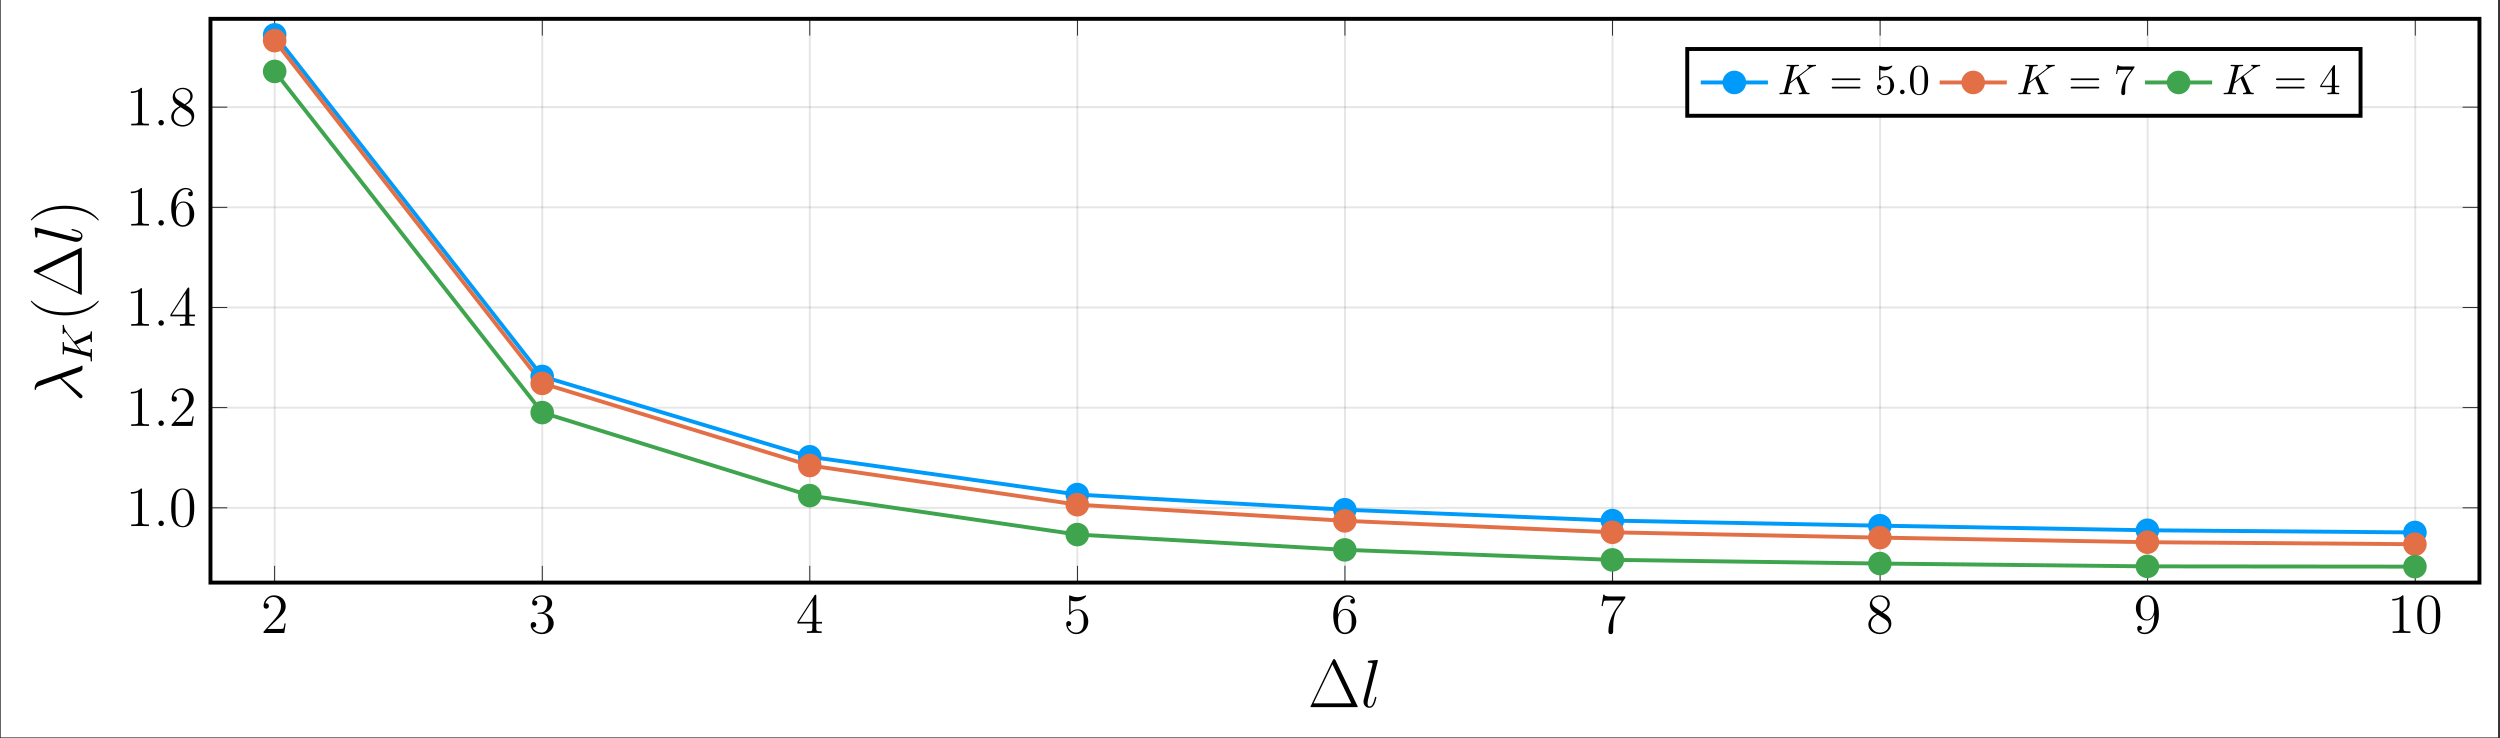 <?xml version="1.0" encoding="UTF-8"?>
<svg xmlns="http://www.w3.org/2000/svg" xmlns:xlink="http://www.w3.org/1999/xlink" width="632.716pt" height="186.788pt" viewBox="0 0 632.716 186.788" version="1.2">
<rect x="0" y="0" width="632.716" height="186.788" fill="#333333" stroke="none"/>
<defs>
<g>
<symbol overflow="visible" id="glyph-1661163015099909-0-0">
<path style="stroke:none;" d=""/>
</symbol>
<symbol overflow="visible" id="glyph-1661163015099909-0-1">
<path style="stroke:none;" d="M 6.297 -2.406 L 5.984 -2.406 C 5.953 -2.156 5.828 -1.375 5.688 -1.141 C 5.594 -1.016 4.766 -1.016 4.344 -1.016 L 1.688 -1.016 C 2.078 -1.344 2.953 -2.266 3.328 -2.609 C 5.5 -4.609 6.297 -5.359 6.297 -6.781 C 6.297 -8.422 5 -9.531 3.344 -9.531 C 1.672 -9.531 0.703 -8.109 0.703 -6.875 C 0.703 -6.141 1.328 -6.141 1.375 -6.141 C 1.672 -6.141 2.047 -6.359 2.047 -6.812 C 2.047 -7.219 1.781 -7.5 1.375 -7.5 C 1.25 -7.5 1.219 -7.5 1.172 -7.484 C 1.453 -8.453 2.219 -9.109 3.156 -9.109 C 4.375 -9.109 5.109 -8.094 5.109 -6.781 C 5.109 -5.562 4.406 -4.5 3.594 -3.578 L 0.703 -0.344 L 0.703 0 L 5.938 0 Z M 6.297 -2.406 "/>
</symbol>
<symbol overflow="visible" id="glyph-1661163015099909-0-2">
<path style="stroke:none;" d="M 2.641 -5.141 C 2.391 -5.125 2.328 -5.109 2.328 -4.984 C 2.328 -4.844 2.406 -4.844 2.672 -4.844 L 3.328 -4.844 C 4.547 -4.844 5.094 -3.844 5.094 -2.469 C 5.094 -0.594 4.109 -0.094 3.406 -0.094 C 2.719 -0.094 1.547 -0.422 1.125 -1.359 C 1.594 -1.297 2 -1.547 2 -2.062 C 2 -2.484 1.703 -2.766 1.297 -2.766 C 0.953 -2.766 0.594 -2.562 0.594 -2.016 C 0.594 -0.75 1.859 0.297 3.453 0.297 C 5.156 0.297 6.422 -1 6.422 -2.453 C 6.422 -3.766 5.359 -4.797 3.984 -5.047 C 5.234 -5.406 6.031 -6.453 6.031 -7.562 C 6.031 -8.703 4.859 -9.531 3.469 -9.531 C 2.031 -9.531 0.969 -8.656 0.969 -7.609 C 0.969 -7.031 1.422 -6.922 1.641 -6.922 C 1.938 -6.922 2.281 -7.141 2.281 -7.562 C 2.281 -8.031 1.938 -8.219 1.625 -8.219 C 1.531 -8.219 1.5 -8.219 1.469 -8.203 C 2 -9.188 3.359 -9.188 3.422 -9.188 C 3.891 -9.188 4.828 -8.969 4.828 -7.562 C 4.828 -7.297 4.781 -6.484 4.375 -5.875 C 3.938 -5.25 3.453 -5.203 3.062 -5.188 Z M 2.641 -5.141 "/>
</symbol>
<symbol overflow="visible" id="glyph-1661163015099909-0-3">
<path style="stroke:none;" d="M 5.172 -9.328 C 5.172 -9.594 5.172 -9.672 4.969 -9.672 C 4.859 -9.672 4.812 -9.672 4.703 -9.5 L 0.391 -2.812 L 0.391 -2.391 L 4.156 -2.391 L 4.156 -1.094 C 4.156 -0.562 4.125 -0.422 3.078 -0.422 L 2.797 -0.422 L 2.797 0 C 3.125 -0.031 4.25 -0.031 4.656 -0.031 C 5.062 -0.031 6.203 -0.031 6.531 0 L 6.531 -0.422 L 6.25 -0.422 C 5.219 -0.422 5.172 -0.562 5.172 -1.094 L 5.172 -2.391 L 6.625 -2.391 L 6.625 -2.812 L 5.172 -2.812 Z M 4.234 -8.203 L 4.234 -2.812 L 0.75 -2.812 Z M 4.234 -8.203 "/>
</symbol>
<symbol overflow="visible" id="glyph-1661163015099909-0-4">
<path style="stroke:none;" d="M 1.828 -8.203 C 2.453 -8.016 2.953 -8 3.109 -8 C 4.734 -8 5.766 -9.188 5.766 -9.391 C 5.766 -9.438 5.734 -9.516 5.641 -9.516 C 5.609 -9.516 5.594 -9.516 5.453 -9.453 C 4.656 -9.109 3.969 -9.062 3.594 -9.062 C 2.656 -9.062 1.984 -9.359 1.703 -9.469 C 1.609 -9.516 1.578 -9.516 1.562 -9.516 C 1.453 -9.516 1.453 -9.422 1.453 -9.203 L 1.453 -4.938 C 1.453 -4.688 1.453 -4.594 1.625 -4.594 C 1.688 -4.594 1.703 -4.609 1.844 -4.781 C 2.25 -5.375 2.922 -5.719 3.641 -5.719 C 4.406 -5.719 4.766 -5.016 4.891 -4.766 C 5.125 -4.219 5.141 -3.516 5.141 -2.969 C 5.141 -2.422 5.141 -1.609 4.75 -0.953 C 4.422 -0.438 3.875 -0.094 3.234 -0.094 C 2.297 -0.094 1.359 -0.734 1.109 -1.781 C 1.172 -1.75 1.266 -1.734 1.328 -1.734 C 1.578 -1.734 1.969 -1.875 1.969 -2.359 C 1.969 -2.766 1.688 -3 1.328 -3 C 1.078 -3 0.703 -2.859 0.703 -2.312 C 0.703 -1.094 1.672 0.297 3.266 0.297 C 4.891 0.297 6.297 -1.062 6.297 -2.875 C 6.297 -4.578 5.156 -6 3.656 -6 C 2.844 -6 2.203 -5.641 1.828 -5.25 Z M 1.828 -8.203 "/>
</symbol>
<symbol overflow="visible" id="glyph-1661163015099909-0-5">
<path style="stroke:none;" d="M 1.766 -4.984 C 1.766 -8.609 3.531 -9.188 4.297 -9.188 C 4.812 -9.188 5.328 -9.031 5.609 -8.594 C 5.438 -8.594 4.891 -8.594 4.891 -8.016 C 4.891 -7.688 5.094 -7.422 5.469 -7.422 C 5.828 -7.422 6.078 -7.641 6.078 -8.047 C 6.078 -8.797 5.531 -9.531 4.281 -9.531 C 2.484 -9.531 0.594 -7.688 0.594 -4.531 C 0.594 -0.594 2.312 0.297 3.531 0.297 C 5.094 0.297 6.422 -1.062 6.422 -2.922 C 6.422 -4.828 5.094 -6.109 3.656 -6.109 C 2.375 -6.109 1.906 -5 1.766 -4.594 Z M 3.531 -0.094 C 2.625 -0.094 2.188 -0.891 2.062 -1.188 C 1.938 -1.562 1.797 -2.266 1.797 -3.266 C 1.797 -4.406 2.312 -5.812 3.594 -5.812 C 4.391 -5.812 4.797 -5.281 5.016 -4.797 C 5.25 -4.266 5.25 -3.547 5.25 -2.938 C 5.25 -2.203 5.25 -1.562 4.969 -1.016 C 4.609 -0.328 4.094 -0.094 3.531 -0.094 Z M 3.531 -0.094 "/>
</symbol>
<symbol overflow="visible" id="glyph-1661163015099909-0-6">
<path style="stroke:none;" d="M 6.812 -8.891 L 6.812 -9.234 L 3.359 -9.234 C 1.625 -9.234 1.594 -9.406 1.531 -9.688 L 1.219 -9.688 L 0.781 -6.812 L 1.094 -6.812 C 1.125 -7.078 1.266 -7.969 1.453 -8.125 C 1.562 -8.203 2.641 -8.203 2.844 -8.203 L 5.875 -8.203 L 4.359 -6.031 C 3.969 -5.469 2.516 -3.125 2.516 -0.438 C 2.516 -0.266 2.516 0.297 3.109 0.297 C 3.719 0.297 3.719 -0.266 3.719 -0.438 L 3.719 -1.156 C 3.719 -3.297 4.062 -4.953 4.734 -5.922 Z M 6.812 -8.891 "/>
</symbol>
<symbol overflow="visible" id="glyph-1661163015099909-0-7">
<path style="stroke:none;" d="M 4.266 -5.172 C 4.984 -5.562 6.031 -6.219 6.031 -7.422 C 6.031 -8.672 4.828 -9.531 3.516 -9.531 C 2.094 -9.531 0.969 -8.484 0.969 -7.172 C 0.969 -6.688 1.125 -6.203 1.516 -5.719 C 1.672 -5.531 1.688 -5.516 2.688 -4.812 C 1.297 -4.172 0.594 -3.203 0.594 -2.156 C 0.594 -0.641 2.031 0.297 3.5 0.297 C 5.094 0.297 6.422 -0.875 6.422 -2.375 C 6.422 -3.844 5.391 -4.484 4.266 -5.172 Z M 2.328 -6.469 C 2.141 -6.594 1.562 -6.969 1.562 -7.672 C 1.562 -8.594 2.531 -9.188 3.5 -9.188 C 4.531 -9.188 5.438 -8.438 5.438 -7.406 C 5.438 -6.531 4.812 -5.828 3.984 -5.375 Z M 3 -4.609 L 4.734 -3.484 C 5.094 -3.234 5.766 -2.797 5.766 -1.922 C 5.766 -0.828 4.656 -0.094 3.516 -0.094 C 2.297 -0.094 1.25 -0.969 1.25 -2.156 C 1.25 -3.281 2.062 -4.188 3 -4.609 Z M 3 -4.609 "/>
</symbol>
<symbol overflow="visible" id="glyph-1661163015099909-0-8">
<path style="stroke:none;" d="M 5.25 -4.172 C 5.25 -0.781 3.734 -0.094 2.875 -0.094 C 2.531 -0.094 1.781 -0.125 1.422 -0.625 L 1.5 -0.625 C 1.609 -0.609 2.125 -0.688 2.125 -1.219 C 2.125 -1.531 1.906 -1.812 1.531 -1.812 C 1.156 -1.812 0.938 -1.562 0.938 -1.188 C 0.938 -0.297 1.641 0.297 2.891 0.297 C 4.688 0.297 6.422 -1.609 6.422 -4.719 C 6.422 -8.562 4.812 -9.531 3.547 -9.531 C 1.984 -9.531 0.594 -8.203 0.594 -6.312 C 0.594 -4.422 1.922 -3.141 3.359 -3.141 C 4.406 -3.141 4.953 -3.906 5.25 -4.641 Z M 3.406 -3.422 C 2.5 -3.422 2.125 -4.156 1.984 -4.422 C 1.766 -4.969 1.766 -5.656 1.766 -6.297 C 1.766 -7.109 1.766 -7.797 2.141 -8.375 C 2.391 -8.766 2.781 -9.188 3.547 -9.188 C 4.375 -9.188 4.781 -8.469 4.922 -8.141 C 5.219 -7.438 5.219 -6.219 5.219 -6 C 5.219 -4.797 4.672 -3.422 3.406 -3.422 Z M 3.406 -3.422 "/>
</symbol>
<symbol overflow="visible" id="glyph-1661163015099909-0-9">
<path style="stroke:none;" d="M 4.125 -9.188 C 4.125 -9.516 4.125 -9.531 3.844 -9.531 C 3.5 -9.141 2.781 -8.609 1.297 -8.609 L 1.297 -8.203 C 1.641 -8.203 2.344 -8.203 3.141 -8.562 L 3.141 -1.109 C 3.141 -0.594 3.094 -0.422 1.828 -0.422 L 1.391 -0.422 L 1.391 0 C 1.781 -0.031 3.172 -0.031 3.641 -0.031 C 4.109 -0.031 5.484 -0.031 5.875 0 L 5.875 -0.422 L 5.438 -0.422 C 4.172 -0.422 4.125 -0.594 4.125 -1.109 Z M 4.125 -9.188 "/>
</symbol>
<symbol overflow="visible" id="glyph-1661163015099909-0-10">
<path style="stroke:none;" d="M 6.422 -4.578 C 6.422 -5.781 6.344 -6.938 5.828 -8.031 C 5.25 -9.219 4.219 -9.531 3.516 -9.531 C 2.672 -9.531 1.656 -9.109 1.125 -7.922 C 0.734 -7.016 0.594 -6.125 0.594 -4.578 C 0.594 -3.188 0.688 -2.156 1.203 -1.125 C 1.766 -0.047 2.75 0.297 3.5 0.297 C 4.75 0.297 5.453 -0.438 5.875 -1.281 C 6.391 -2.344 6.422 -3.75 6.422 -4.578 Z M 3.5 0.016 C 3.031 0.016 2.109 -0.25 1.828 -1.812 C 1.672 -2.672 1.672 -3.75 1.672 -4.75 C 1.672 -5.938 1.672 -6.984 1.906 -7.844 C 2.156 -8.797 2.875 -9.234 3.5 -9.234 C 4.047 -9.234 4.875 -8.906 5.141 -7.688 C 5.328 -6.859 5.328 -5.734 5.328 -4.75 C 5.328 -3.797 5.328 -2.703 5.172 -1.828 C 4.906 -0.266 4 0.016 3.5 0.016 Z M 3.5 0.016 "/>
</symbol>
<symbol overflow="visible" id="glyph-1661163015099909-1-0">
<path style="stroke:none;" d=""/>
</symbol>
<symbol overflow="visible" id="glyph-1661163015099909-1-1">
<path style="stroke:none;" d="M 2.641 -0.688 C 2.641 -1.109 2.297 -1.391 1.953 -1.391 C 1.531 -1.391 1.25 -1.047 1.25 -0.703 C 1.25 -0.281 1.594 0 1.938 0 C 2.344 0 2.641 -0.344 2.641 -0.688 Z M 2.641 -0.688 "/>
</symbol>
<symbol overflow="visible" id="glyph-1661163015099909-2-0">
<path style="stroke:none;" d=""/>
</symbol>
<symbol overflow="visible" id="glyph-1661163015099909-2-1">
<path style="stroke:none;" d="M 6.984 -11.875 C 6.844 -12.156 6.781 -12.156 6.641 -12.156 C 6.438 -12.156 6.422 -12.125 6.297 -11.891 L 0.719 -0.297 C 0.703 -0.266 0.641 -0.109 0.641 -0.094 C 0.641 -0.016 0.656 0 0.969 0 L 12.297 0 C 12.609 0 12.625 -0.016 12.625 -0.094 C 12.625 -0.109 12.562 -0.266 12.547 -0.297 Z M 6.203 -10.859 L 10.969 -0.969 L 1.422 -0.969 Z M 6.203 -10.859 "/>
</symbol>
<symbol overflow="visible" id="glyph-1661163015099909-3-0">
<path style="stroke:none;" d=""/>
</symbol>
<symbol overflow="visible" id="glyph-1661163015099909-3-1">
<path style="stroke:none;" d="M 4.375 -11.516 C 4.391 -11.578 4.422 -11.688 4.422 -11.766 C 4.422 -11.938 4.25 -11.938 4.219 -11.938 C 4.203 -11.938 3.578 -11.891 3.266 -11.859 C 2.969 -11.828 2.719 -11.797 2.406 -11.781 C 2 -11.75 1.875 -11.734 1.875 -11.422 C 1.875 -11.25 2.047 -11.25 2.219 -11.25 C 3.094 -11.25 3.094 -11.094 3.094 -10.922 C 3.094 -10.859 3.094 -10.828 3.016 -10.516 L 0.875 -1.984 C 0.828 -1.797 0.797 -1.656 0.797 -1.375 C 0.797 -0.516 1.422 0.172 2.312 0.172 C 2.875 0.172 3.25 -0.203 3.531 -0.734 C 3.812 -1.312 4.062 -2.391 4.062 -2.453 C 4.062 -2.547 3.984 -2.609 3.891 -2.609 C 3.734 -2.609 3.719 -2.531 3.641 -2.266 C 3.344 -1.078 3.031 -0.172 2.344 -0.172 C 1.828 -0.172 1.828 -0.719 1.828 -0.969 C 1.828 -1.031 1.828 -1.391 1.938 -1.875 Z M 4.375 -11.516 "/>
</symbol>
<symbol overflow="visible" id="glyph-1661163015099909-4-0">
<path style="stroke:none;" d=""/>
</symbol>
<symbol overflow="visible" id="glyph-1661163015099909-4-1">
<path style="stroke:none;" d="M -10.719 -5.312 C -11.938 -4.891 -11.938 -3.531 -11.938 -3.297 C -11.938 -3.203 -11.938 -3.016 -11.766 -3.016 C -11.625 -3.016 -11.609 -3.109 -11.594 -3.203 C -11.562 -3.453 -11.531 -3.672 -11.031 -3.938 C -10.703 -4.109 -5.562 -5.891 -5.516 -5.891 C -5.5 -5.891 -5.484 -5.859 -5.344 -5.734 L -0.828 -1.25 C -0.625 -1.047 -0.484 -0.906 -0.266 -0.906 C -0.016 -0.906 0.188 -1.125 0.188 -1.391 C 0.188 -1.469 0.156 -1.656 0.047 -1.75 C -0.203 -2.031 -3.219 -4.484 -5.078 -6.062 C -3.734 -6.5 -2.156 -7.047 -0.703 -7.594 C -0.453 -7.672 -0.203 -7.766 0.016 -8 C 0.172 -8.172 0.172 -8.203 0.172 -8.688 L 0.172 -9.016 C 0.172 -9.078 0.172 -9.203 0.031 -9.203 C -0.031 -9.203 -0.047 -9.188 -0.125 -9.125 C -0.312 -8.969 -0.625 -8.844 -0.828 -8.781 Z M -10.719 -5.312 "/>
</symbol>
<symbol overflow="visible" id="glyph-1661163015099909-4-2">
<path style="stroke:none;" d="M -11.516 -4.375 C -11.578 -4.391 -11.688 -4.422 -11.766 -4.422 C -11.938 -4.422 -11.938 -4.25 -11.938 -4.219 C -11.938 -4.203 -11.891 -3.578 -11.859 -3.266 C -11.828 -2.969 -11.797 -2.719 -11.781 -2.406 C -11.75 -2 -11.734 -1.875 -11.422 -1.875 C -11.25 -1.875 -11.25 -2.047 -11.25 -2.219 C -11.25 -3.094 -11.094 -3.094 -10.922 -3.094 C -10.859 -3.094 -10.828 -3.094 -10.516 -3.016 L -1.984 -0.875 C -1.797 -0.828 -1.656 -0.797 -1.375 -0.797 C -0.516 -0.797 0.172 -1.422 0.172 -2.312 C 0.172 -2.875 -0.203 -3.25 -0.734 -3.531 C -1.312 -3.812 -2.391 -4.062 -2.453 -4.062 C -2.547 -4.062 -2.609 -3.984 -2.609 -3.891 C -2.609 -3.734 -2.531 -3.719 -2.266 -3.641 C -1.078 -3.344 -0.172 -3.031 -0.172 -2.344 C -0.172 -1.828 -0.719 -1.828 -0.969 -1.828 C -1.031 -1.828 -1.391 -1.828 -1.875 -1.938 Z M -11.516 -4.375 "/>
</symbol>
<symbol overflow="visible" id="glyph-1661163015099909-5-0">
<path style="stroke:none;" d=""/>
</symbol>
<symbol overflow="visible" id="glyph-1661163015099909-5-1">
<path style="stroke:none;" d="M -4.406 -5.547 C -4.438 -5.531 -4.516 -5.484 -4.547 -5.484 C -4.562 -5.484 -4.719 -5.688 -4.797 -5.812 L -6.266 -7.703 C -7.031 -8.734 -7.062 -9.156 -7.094 -9.484 C -7.109 -9.578 -7.125 -9.688 -7.312 -9.688 C -7.359 -9.688 -7.438 -9.656 -7.438 -9.562 C -7.438 -9.328 -7.406 -9.047 -7.406 -8.781 C -7.406 -8.391 -7.438 -7.969 -7.438 -7.578 C -7.438 -7.5 -7.438 -7.375 -7.219 -7.375 C -7.141 -7.375 -7.109 -7.422 -7.094 -7.5 C -7.078 -7.75 -7.031 -7.844 -6.875 -7.844 C -6.672 -7.844 -6.422 -7.516 -6.375 -7.453 L -3.109 -3.203 L -6.594 -4.078 C -6.984 -4.172 -7.094 -4.188 -7.094 -4.984 C -7.094 -5.266 -7.094 -5.359 -7.312 -5.359 C -7.422 -5.359 -7.438 -5.266 -7.438 -5.203 C -7.438 -4.906 -7.406 -4.109 -7.406 -3.812 C -7.406 -3.5 -7.438 -2.719 -7.438 -2.406 C -7.438 -2.328 -7.438 -2.188 -7.234 -2.188 C -7.094 -2.188 -7.094 -2.281 -7.094 -2.5 C -7.094 -2.641 -7.094 -2.844 -7.078 -2.969 C -7.062 -3.141 -7.031 -3.219 -6.906 -3.219 C -6.859 -3.219 -6.828 -3.203 -6.703 -3.172 L -0.844 -1.703 C -0.422 -1.594 -0.344 -1.578 -0.344 -0.719 C -0.344 -0.531 -0.344 -0.406 -0.125 -0.406 C 0 -0.406 0 -0.547 0 -0.578 C 0 -0.875 -0.031 -1.656 -0.031 -1.953 C -0.031 -2.188 -0.016 -2.422 -0.016 -2.656 C -0.016 -2.891 0 -3.141 0 -3.359 C 0 -3.438 0 -3.578 -0.219 -3.578 C -0.344 -3.578 -0.344 -3.484 -0.344 -3.281 C -0.344 -2.875 -0.344 -2.562 -0.531 -2.562 C -0.609 -2.562 -0.844 -2.641 -1.016 -2.672 C -1.578 -2.828 -2.156 -2.969 -2.719 -3.109 L -3.984 -4.734 L -1.062 -5.984 C -0.766 -6.125 -0.734 -6.125 -0.672 -6.125 C -0.344 -6.125 -0.344 -5.656 -0.344 -5.547 C -0.344 -5.438 -0.344 -5.312 -0.125 -5.312 C 0 -5.312 0 -5.453 0 -5.469 C 0 -5.906 -0.031 -6.359 -0.031 -6.797 C -0.031 -7.031 0 -7.625 0 -7.859 C 0 -7.922 0 -8.062 -0.219 -8.062 C -0.344 -8.062 -0.344 -7.938 -0.344 -7.844 C -0.344 -7.391 -0.453 -7.25 -0.828 -7.094 Z M -4.406 -5.547 "/>
</symbol>
<symbol overflow="visible" id="glyph-1661163015099909-6-0">
<path style="stroke:none;" d=""/>
</symbol>
<symbol overflow="visible" id="glyph-1661163015099909-6-1">
<path style="stroke:none;" d="M 4.203 -5.266 C 4.188 -5.266 4.141 -5.266 4.094 -5.219 C 3.281 -4.422 1.078 -2.312 -4.281 -2.312 C -9.656 -2.312 -11.828 -4.391 -12.703 -5.234 C -12.719 -5.234 -12.75 -5.266 -12.797 -5.266 C -12.844 -5.266 -12.891 -5.219 -12.891 -5.141 C -12.891 -4.953 -11.609 -3.5 -9.719 -2.656 C -7.812 -1.797 -5.953 -1.547 -4.297 -1.547 C -3.062 -1.547 -0.969 -1.672 1.25 -2.703 C 3.047 -3.531 4.297 -4.938 4.297 -5.141 C 4.297 -5.234 4.266 -5.266 4.203 -5.266 Z M 4.203 -5.266 "/>
</symbol>
<symbol overflow="visible" id="glyph-1661163015099909-6-2">
<path style="stroke:none;" d="M -11.875 -6.984 C -12.156 -6.844 -12.156 -6.781 -12.156 -6.641 C -12.156 -6.438 -12.125 -6.422 -11.891 -6.297 L -0.297 -0.719 C -0.266 -0.703 -0.109 -0.641 -0.094 -0.641 C -0.016 -0.641 0 -0.656 0 -0.969 L 0 -12.297 C 0 -12.609 -0.016 -12.625 -0.094 -12.625 C -0.109 -12.625 -0.266 -12.562 -0.297 -12.547 Z M -10.859 -6.203 L -0.969 -10.969 L -0.969 -1.422 Z M -10.859 -6.203 "/>
</symbol>
<symbol overflow="visible" id="glyph-1661163015099909-6-3">
<path style="stroke:none;" d="M -4.281 -4.531 C -5.516 -4.531 -7.625 -4.406 -9.844 -3.375 C -11.625 -2.547 -12.891 -1.141 -12.891 -0.922 C -12.891 -0.875 -12.875 -0.812 -12.781 -0.812 C -12.75 -0.812 -12.734 -0.828 -12.703 -0.844 C -11.828 -1.672 -9.656 -3.766 -4.297 -3.766 C 1.062 -3.766 3.25 -1.688 4.109 -0.844 C 4.141 -0.828 4.156 -0.812 4.203 -0.812 C 4.281 -0.812 4.297 -0.875 4.297 -0.922 C 4.297 -1.125 3.031 -2.578 1.141 -3.422 C -0.781 -4.281 -2.625 -4.531 -4.281 -4.531 Z M -4.281 -4.531 "/>
</symbol>
<symbol overflow="visible" id="glyph-1661163015099909-7-0">
<path style="stroke:none;" d=""/>
</symbol>
<symbol overflow="visible" id="glyph-1661163015099909-7-1">
<path style="stroke:none;" d="M 5.547 -4.406 C 5.531 -4.438 5.484 -4.516 5.484 -4.547 C 5.484 -4.562 5.688 -4.719 5.812 -4.797 L 7.703 -6.266 C 8.734 -7.031 9.156 -7.062 9.484 -7.094 C 9.578 -7.109 9.688 -7.125 9.688 -7.312 C 9.688 -7.359 9.656 -7.438 9.562 -7.438 C 9.328 -7.438 9.047 -7.406 8.781 -7.406 C 8.391 -7.406 7.969 -7.438 7.578 -7.438 C 7.5 -7.438 7.375 -7.438 7.375 -7.219 C 7.375 -7.141 7.422 -7.109 7.5 -7.094 C 7.75 -7.078 7.844 -7.031 7.844 -6.875 C 7.844 -6.672 7.516 -6.422 7.453 -6.375 L 3.203 -3.109 L 4.078 -6.594 C 4.172 -6.984 4.188 -7.094 4.984 -7.094 C 5.266 -7.094 5.359 -7.094 5.359 -7.312 C 5.359 -7.422 5.266 -7.438 5.203 -7.438 C 4.906 -7.438 4.109 -7.406 3.812 -7.406 C 3.5 -7.406 2.719 -7.438 2.406 -7.438 C 2.328 -7.438 2.188 -7.438 2.188 -7.234 C 2.188 -7.094 2.281 -7.094 2.5 -7.094 C 2.641 -7.094 2.844 -7.094 2.969 -7.078 C 3.141 -7.062 3.219 -7.031 3.219 -6.906 C 3.219 -6.859 3.203 -6.828 3.172 -6.703 L 1.703 -0.844 C 1.594 -0.422 1.578 -0.344 0.719 -0.344 C 0.531 -0.344 0.406 -0.344 0.406 -0.125 C 0.406 0 0.547 0 0.578 0 C 0.875 0 1.656 -0.031 1.953 -0.031 C 2.188 -0.031 2.422 -0.016 2.656 -0.016 C 2.891 -0.016 3.141 0 3.359 0 C 3.438 0 3.578 0 3.578 -0.219 C 3.578 -0.344 3.484 -0.344 3.281 -0.344 C 2.875 -0.344 2.562 -0.344 2.562 -0.531 C 2.562 -0.609 2.641 -0.844 2.672 -1.016 C 2.828 -1.578 2.969 -2.156 3.109 -2.719 L 4.734 -3.984 L 5.984 -1.062 C 6.125 -0.766 6.125 -0.734 6.125 -0.672 C 6.125 -0.344 5.656 -0.344 5.547 -0.344 C 5.438 -0.344 5.312 -0.344 5.312 -0.125 C 5.312 0 5.453 0 5.469 0 C 5.906 0 6.359 -0.031 6.797 -0.031 C 7.031 -0.031 7.625 0 7.859 0 C 7.922 0 8.062 0 8.062 -0.219 C 8.062 -0.344 7.938 -0.344 7.844 -0.344 C 7.391 -0.344 7.25 -0.453 7.094 -0.828 Z M 5.547 -4.406 "/>
</symbol>
<symbol overflow="visible" id="glyph-1661163015099909-7-2">
<path style="stroke:none;" d="M 2.094 -0.578 C 2.094 -0.891 1.828 -1.156 1.516 -1.156 C 1.203 -1.156 0.938 -0.891 0.938 -0.578 C 0.938 -0.266 1.203 0 1.516 0 C 1.828 0 2.094 -0.266 2.094 -0.578 Z M 2.094 -0.578 "/>
</symbol>
<symbol overflow="visible" id="glyph-1661163015099909-8-0">
<path style="stroke:none;" d=""/>
</symbol>
<symbol overflow="visible" id="glyph-1661163015099909-8-1">
<path style="stroke:none;" d="M 7.484 -3.562 C 7.641 -3.562 7.859 -3.562 7.859 -3.781 C 7.859 -4 7.641 -4 7.5 -4 L 0.969 -4 C 0.812 -4 0.609 -4 0.609 -3.781 C 0.609 -3.562 0.812 -3.562 0.984 -3.562 Z M 7.5 -1.453 C 7.641 -1.453 7.859 -1.453 7.859 -1.672 C 7.859 -1.891 7.641 -1.891 7.484 -1.891 L 0.984 -1.891 C 0.812 -1.891 0.609 -1.891 0.609 -1.672 C 0.609 -1.453 0.812 -1.453 0.969 -1.453 Z M 7.5 -1.453 "/>
</symbol>
<symbol overflow="visible" id="glyph-1661163015099909-8-2">
<path style="stroke:none;" d="M 4.891 -2.188 C 4.891 -3.484 4 -4.578 2.828 -4.578 C 2.297 -4.578 1.828 -4.406 1.438 -4.016 L 1.438 -6.141 C 1.656 -6.078 2.016 -6 2.359 -6 C 3.703 -6 4.469 -6.984 4.469 -7.141 C 4.469 -7.203 4.438 -7.25 4.359 -7.25 C 4.344 -7.25 4.328 -7.25 4.266 -7.219 C 4.047 -7.125 3.516 -6.906 2.781 -6.906 C 2.359 -6.906 1.844 -6.984 1.344 -7.203 C 1.25 -7.25 1.234 -7.25 1.203 -7.25 C 1.094 -7.25 1.094 -7.156 1.094 -6.984 L 1.094 -3.75 C 1.094 -3.562 1.094 -3.469 1.25 -3.469 C 1.328 -3.469 1.344 -3.5 1.391 -3.578 C 1.516 -3.75 1.922 -4.328 2.797 -4.328 C 3.359 -4.328 3.641 -3.828 3.719 -3.641 C 3.906 -3.234 3.922 -2.812 3.922 -2.266 C 3.922 -1.891 3.922 -1.234 3.656 -0.766 C 3.391 -0.344 3 -0.062 2.5 -0.062 C 1.703 -0.062 1.078 -0.641 0.891 -1.281 C 0.922 -1.281 0.953 -1.266 1.078 -1.266 C 1.438 -1.266 1.625 -1.531 1.625 -1.797 C 1.625 -2.062 1.438 -2.328 1.078 -2.328 C 0.922 -2.328 0.547 -2.25 0.547 -1.75 C 0.547 -0.812 1.297 0.234 2.516 0.234 C 3.781 0.234 4.891 -0.812 4.891 -2.188 Z M 4.891 -2.188 "/>
</symbol>
<symbol overflow="visible" id="glyph-1661163015099909-8-3">
<path style="stroke:none;" d="M 5.016 -3.484 C 5.016 -4.359 4.953 -5.234 4.578 -6.031 C 4.078 -7.078 3.188 -7.25 2.719 -7.25 C 2.062 -7.25 1.281 -6.969 0.828 -5.953 C 0.484 -5.203 0.422 -4.359 0.422 -3.484 C 0.422 -2.672 0.469 -1.688 0.922 -0.859 C 1.391 0.016 2.172 0.234 2.719 0.234 C 3.297 0.234 4.125 0.016 4.609 -1.031 C 4.953 -1.781 5.016 -2.625 5.016 -3.484 Z M 2.719 0 C 2.281 0 1.641 -0.266 1.453 -1.312 C 1.328 -1.969 1.328 -2.969 1.328 -3.609 C 1.328 -4.312 1.328 -5.031 1.422 -5.625 C 1.625 -6.922 2.438 -7.016 2.719 -7.016 C 3.078 -7.016 3.797 -6.812 4 -5.734 C 4.109 -5.125 4.109 -4.297 4.109 -3.609 C 4.109 -2.797 4.109 -2.062 3.984 -1.359 C 3.828 -0.328 3.203 0 2.719 0 Z M 2.719 0 "/>
</symbol>
<symbol overflow="visible" id="glyph-1661163015099909-8-4">
<path style="stroke:none;" d="M 5.188 -6.625 C 5.281 -6.766 5.281 -6.781 5.281 -7.016 L 2.641 -7.016 C 1.312 -7.016 1.281 -7.156 1.234 -7.359 L 0.969 -7.359 L 0.609 -5.125 L 0.875 -5.125 C 0.922 -5.297 1.016 -5.984 1.156 -6.109 C 1.234 -6.172 2.078 -6.172 2.219 -6.172 L 4.469 -6.172 C 4.359 -6 3.5 -4.812 3.25 -4.453 C 2.281 -2.984 1.922 -1.469 1.922 -0.359 C 1.922 -0.25 1.922 0.234 2.422 0.234 C 2.922 0.234 2.922 -0.25 2.922 -0.359 L 2.922 -0.922 C 2.922 -1.516 2.953 -2.109 3.031 -2.703 C 3.078 -2.953 3.234 -3.891 3.719 -4.562 Z M 5.188 -6.625 "/>
</symbol>
<symbol overflow="visible" id="glyph-1661163015099909-8-5">
<path style="stroke:none;" d="M 3.203 -1.797 L 3.203 -0.844 C 3.203 -0.453 3.188 -0.344 2.375 -0.344 L 2.141 -0.344 L 2.141 0 C 2.594 -0.031 3.156 -0.031 3.609 -0.031 C 4.078 -0.031 4.656 -0.031 5.094 0 L 5.094 -0.344 L 4.875 -0.344 C 4.062 -0.344 4.047 -0.453 4.047 -0.844 L 4.047 -1.797 L 5.125 -1.797 L 5.125 -2.141 L 4.047 -2.141 L 4.047 -7.094 C 4.047 -7.312 4.047 -7.375 3.859 -7.375 C 3.766 -7.375 3.734 -7.375 3.641 -7.25 L 0.312 -2.141 L 0.312 -1.797 Z M 3.266 -2.141 L 0.609 -2.141 L 3.266 -6.203 Z M 3.266 -2.141 "/>
</symbol>
</g>
<clipPath id="clip-1661163015099909-1">
  <path d="M 0.219 0 L 632.215 0 L 632.215 186.578 L 0.219 186.578 Z M 0.219 0 "/>
</clipPath>
<clipPath id="clip-1661163015099909-2">
  <path d="M 55 4.785 L 626 4.785 L 626 147.445 L 55 147.445 Z M 55 4.785 "/>
</clipPath>
</defs>
<g id="surface1">
<g clip-path="url(#clip-1661163015099909-1)" clip-rule="nonzero">
<path style=" stroke:none;fill-rule:nonzero;fill:rgb(100%,100%,100%);fill-opacity:1;" d="M 0.219 186.578 L 634.586 186.578 L 634.586 -0.699 L 0.219 -0.699 Z M 0.219 186.578 "/>
<path style=" stroke:none;fill-rule:nonzero;fill:rgb(100%,100%,100%);fill-opacity:1;" d="M 0.215 186.578 L 0.215 0 L 632.223 0 L 632.223 186.578 Z M 0.215 186.578 "/>
</g>
<path style=" stroke:none;fill-rule:nonzero;fill:rgb(100%,100%,100%);fill-opacity:1;" d="M 53.266 147.445 L 627.438 147.445 L 627.438 4.785 L 53.266 4.785 Z M 53.266 147.445 "/>
<path style="fill:none;stroke-width:0.498;stroke-linecap:butt;stroke-linejoin:miter;stroke:rgb(0%,0%,0%);stroke-opacity:0.1;stroke-miterlimit:10;" d="M 16.268 0 L 16.268 142.822 M 84.052 0 L 84.052 142.822 M 151.84 0 L 151.84 142.822 M 219.624 0 L 219.624 142.822 M 287.412 0 L 287.412 142.822 M 355.196 0 L 355.196 142.822 M 422.983 0 L 422.983 142.822 M 490.767 0 L 490.767 142.822 M 558.555 0 L 558.555 142.822 " transform="matrix(0.999,0,0,-0.999,53.266,147.446)"/>
<path style="fill:none;stroke-width:0.498;stroke-linecap:butt;stroke-linejoin:miter;stroke:rgb(0%,0%,0%);stroke-opacity:0.1;stroke-miterlimit:10;" d="M 0 18.936 L 574.824 18.936 M 0 44.316 L 574.824 44.316 M 0 69.697 L 574.824 69.697 M 0 95.077 L 574.824 95.077 M 0 120.457 L 574.824 120.457 " transform="matrix(0.999,0,0,-0.999,53.266,147.446)"/>
<path style="fill:none;stroke-width:0.199;stroke-linecap:butt;stroke-linejoin:miter;stroke:rgb(0%,0%,0%);stroke-opacity:1;stroke-miterlimit:10;" d="M 16.268 0 L 16.268 4.251 M 84.052 0 L 84.052 4.251 M 151.84 0 L 151.84 4.251 M 219.624 0 L 219.624 4.251 M 287.412 0 L 287.412 4.251 M 355.196 0 L 355.196 4.251 M 422.983 0 L 422.983 4.251 M 490.767 0 L 490.767 4.251 M 558.555 0 L 558.555 4.251 M 16.268 142.822 L 16.268 138.571 M 84.052 142.822 L 84.052 138.571 M 151.84 142.822 L 151.84 138.571 M 219.624 142.822 L 219.624 138.571 M 287.412 142.822 L 287.412 138.571 M 355.196 142.822 L 355.196 138.571 M 422.983 142.822 L 422.983 138.571 M 490.767 142.822 L 490.767 138.571 M 558.555 142.822 L 558.555 138.571 " transform="matrix(0.999,0,0,-0.999,53.266,147.446)"/>
<path style="fill:none;stroke-width:0.199;stroke-linecap:butt;stroke-linejoin:miter;stroke:rgb(0%,0%,0%);stroke-opacity:1;stroke-miterlimit:10;" d="M 0 18.936 L 4.251 18.936 M 0 44.316 L 4.251 44.316 M 0 69.697 L 4.251 69.697 M 0 95.077 L 4.251 95.077 M 0 120.457 L 4.251 120.457 M 574.824 18.936 L 570.569 18.936 M 574.824 44.316 L 570.569 44.316 M 574.824 69.697 L 570.569 69.697 M 574.824 95.077 L 570.569 95.077 M 574.824 120.457 L 570.569 120.457 " transform="matrix(0.999,0,0,-0.999,53.266,147.446)"/>
<path style="fill:none;stroke-width:0.996;stroke-linecap:butt;stroke-linejoin:miter;stroke:rgb(0%,0%,0%);stroke-opacity:1;stroke-miterlimit:10;" d="M 0 0 L 0 142.822 L 574.824 142.822 L 574.824 0 Z M 0 0 " transform="matrix(0.999,0,0,-0.999,53.266,147.446)"/>
<g style="fill:rgb(0%,0%,0%);fill-opacity:1;">
  <use xlink:href="#glyph-1661163015099909-0-1" x="66.008" y="160.196"/>
</g>
<g style="fill:rgb(0%,0%,0%);fill-opacity:1;">
  <use xlink:href="#glyph-1661163015099909-0-2" x="133.715" y="160.196"/>
</g>
<g style="fill:rgb(0%,0%,0%);fill-opacity:1;">
  <use xlink:href="#glyph-1661163015099909-0-3" x="201.423" y="160.196"/>
</g>
<g style="fill:rgb(0%,0%,0%);fill-opacity:1;">
  <use xlink:href="#glyph-1661163015099909-0-4" x="269.132" y="160.196"/>
</g>
<g style="fill:rgb(0%,0%,0%);fill-opacity:1;">
  <use xlink:href="#glyph-1661163015099909-0-5" x="336.84" y="160.196"/>
</g>
<g style="fill:rgb(0%,0%,0%);fill-opacity:1;">
  <use xlink:href="#glyph-1661163015099909-0-6" x="404.547" y="160.196"/>
</g>
<g style="fill:rgb(0%,0%,0%);fill-opacity:1;">
  <use xlink:href="#glyph-1661163015099909-0-7" x="472.255" y="160.196"/>
</g>
<g style="fill:rgb(0%,0%,0%);fill-opacity:1;">
  <use xlink:href="#glyph-1661163015099909-0-8" x="539.963" y="160.196"/>
</g>
<g style="fill:rgb(0%,0%,0%);fill-opacity:1;">
  <use xlink:href="#glyph-1661163015099909-0-9" x="604.163" y="160.196"/>
  <use xlink:href="#glyph-1661163015099909-0-10" x="611.179" y="160.196"/>
</g>
<g style="fill:rgb(0%,0%,0%);fill-opacity:1;">
  <use xlink:href="#glyph-1661163015099909-0-9" x="31.821" y="133.15"/>
</g>
<g style="fill:rgb(0%,0%,0%);fill-opacity:1;">
  <use xlink:href="#glyph-1661163015099909-1-1" x="38.837" y="133.15"/>
</g>
<g style="fill:rgb(0%,0%,0%);fill-opacity:1;">
  <use xlink:href="#glyph-1661163015099909-0-10" x="42.735" y="133.15"/>
</g>
<g style="fill:rgb(0%,0%,0%);fill-opacity:1;">
  <use xlink:href="#glyph-1661163015099909-0-9" x="31.821" y="107.799"/>
</g>
<g style="fill:rgb(0%,0%,0%);fill-opacity:1;">
  <use xlink:href="#glyph-1661163015099909-1-1" x="38.837" y="107.799"/>
</g>
<g style="fill:rgb(0%,0%,0%);fill-opacity:1;">
  <use xlink:href="#glyph-1661163015099909-0-1" x="42.735" y="107.799"/>
</g>
<g style="fill:rgb(0%,0%,0%);fill-opacity:1;">
  <use xlink:href="#glyph-1661163015099909-0-9" x="31.821" y="82.447"/>
</g>
<g style="fill:rgb(0%,0%,0%);fill-opacity:1;">
  <use xlink:href="#glyph-1661163015099909-1-1" x="38.837" y="82.447"/>
</g>
<g style="fill:rgb(0%,0%,0%);fill-opacity:1;">
  <use xlink:href="#glyph-1661163015099909-0-3" x="42.735" y="82.447"/>
</g>
<g style="fill:rgb(0%,0%,0%);fill-opacity:1;">
  <use xlink:href="#glyph-1661163015099909-0-9" x="31.821" y="57.097"/>
</g>
<g style="fill:rgb(0%,0%,0%);fill-opacity:1;">
  <use xlink:href="#glyph-1661163015099909-1-1" x="38.837" y="57.097"/>
</g>
<g style="fill:rgb(0%,0%,0%);fill-opacity:1;">
  <use xlink:href="#glyph-1661163015099909-0-5" x="42.735" y="57.097"/>
</g>
<g style="fill:rgb(0%,0%,0%);fill-opacity:1;">
  <use xlink:href="#glyph-1661163015099909-0-9" x="31.821" y="31.746"/>
</g>
<g style="fill:rgb(0%,0%,0%);fill-opacity:1;">
  <use xlink:href="#glyph-1661163015099909-1-1" x="38.837" y="31.746"/>
</g>
<g style="fill:rgb(0%,0%,0%);fill-opacity:1;">
  <use xlink:href="#glyph-1661163015099909-0-7" x="42.735" y="31.746"/>
</g>
<g clip-path="url(#clip-1661163015099909-2)" clip-rule="nonzero">
<path style="fill:none;stroke-width:0.996;stroke-linecap:butt;stroke-linejoin:miter;stroke:rgb(0%,60.559%,97.87%);stroke-opacity:1;stroke-miterlimit:10;" d="M 16.268 138.779 L 84.052 52.235 L 151.84 31.876 L 219.624 22.299 L 287.412 18.459 L 355.196 15.702 L 422.983 14.415 L 490.767 13.254 L 558.555 12.702 " transform="matrix(0.999,0,0,-0.999,53.266,147.446)"/>
<path style="fill:none;stroke-width:0.996;stroke-linecap:butt;stroke-linejoin:miter;stroke:rgb(88.889%,43.559%,27.809%);stroke-opacity:1;stroke-miterlimit:10;" d="M 16.268 137.32 L 84.052 50.476 L 151.84 29.671 L 219.624 19.738 L 287.412 15.643 L 355.196 12.737 L 422.983 11.388 L 490.767 10.231 L 558.555 9.722 " transform="matrix(0.999,0,0,-0.999,53.266,147.446)"/>
<path style="fill:none;stroke-width:0.996;stroke-linecap:butt;stroke-linejoin:miter;stroke:rgb(24.219%,64.33%,30.44%);stroke-opacity:1;stroke-miterlimit:10;" d="M 16.268 129.518 L 84.052 43.073 L 151.84 22.041 L 219.624 12.166 L 287.412 8.291 L 355.196 5.757 L 422.983 4.826 L 490.767 4.11 L 558.555 4.044 " transform="matrix(0.999,0,0,-0.999,53.266,147.446)"/>
</g>
<path style=" stroke:none;fill-rule:nonzero;fill:rgb(0%,60.559%,97.87%);fill-opacity:1;" d="M 72.5 8.824 C 72.5 7.176 71.164 5.836 69.516 5.836 C 67.867 5.836 66.531 7.176 66.531 8.824 C 66.531 10.473 67.867 11.809 69.516 11.809 C 71.164 11.809 72.5 10.473 72.5 8.824 Z M 72.5 8.824 "/>
<path style=" stroke:none;fill-rule:nonzero;fill:rgb(0%,60.559%,97.87%);fill-opacity:1;" d="M 140.211 95.27 C 140.211 93.621 138.875 92.285 137.223 92.285 C 135.574 92.285 134.238 93.621 134.238 95.27 C 134.238 96.918 135.574 98.254 137.223 98.254 C 138.875 98.254 140.211 96.918 140.211 95.27 Z M 140.211 95.27 "/>
<path style=" stroke:none;fill-rule:nonzero;fill:rgb(0%,60.559%,97.87%);fill-opacity:1;" d="M 207.918 115.605 C 207.918 113.957 206.582 112.621 204.934 112.621 C 203.285 112.621 201.949 113.957 201.949 115.605 C 201.949 117.258 203.285 118.594 204.934 118.594 C 206.582 118.594 207.918 117.258 207.918 115.605 Z M 207.918 115.605 "/>
<path style=" stroke:none;fill-rule:nonzero;fill:rgb(0%,60.559%,97.87%);fill-opacity:1;" d="M 275.629 125.172 C 275.629 123.523 274.293 122.188 272.641 122.188 C 270.992 122.188 269.656 123.523 269.656 125.172 C 269.656 126.82 270.992 128.156 272.641 128.156 C 274.293 128.156 275.629 126.82 275.629 125.172 Z M 275.629 125.172 "/>
<path style=" stroke:none;fill-rule:nonzero;fill:rgb(0%,60.559%,97.87%);fill-opacity:1;" d="M 343.336 129.008 C 343.336 127.355 342 126.02 340.352 126.02 C 338.703 126.02 337.367 127.355 337.367 129.008 C 337.367 130.656 338.703 131.992 340.352 131.992 C 342 131.992 343.336 130.656 343.336 129.008 Z M 343.336 129.008 "/>
<path style=" stroke:none;fill-rule:nonzero;fill:rgb(0%,60.559%,97.87%);fill-opacity:1;" d="M 411.047 131.762 C 411.047 130.109 409.707 128.773 408.059 128.773 C 406.41 128.773 405.074 130.109 405.074 131.762 C 405.074 133.41 406.41 134.746 408.059 134.746 C 409.707 134.746 411.047 133.41 411.047 131.762 Z M 411.047 131.762 "/>
<path style=" stroke:none;fill-rule:nonzero;fill:rgb(0%,60.559%,97.87%);fill-opacity:1;" d="M 478.754 133.047 C 478.754 131.398 477.418 130.062 475.77 130.062 C 474.121 130.062 472.785 131.398 472.785 133.047 C 472.785 134.695 474.121 136.031 475.77 136.031 C 477.418 136.031 478.754 134.695 478.754 133.047 Z M 478.754 133.047 "/>
<path style=" stroke:none;fill-rule:nonzero;fill:rgb(0%,60.559%,97.87%);fill-opacity:1;" d="M 546.465 134.207 C 546.465 132.555 545.125 131.219 543.477 131.219 C 541.828 131.219 540.492 132.555 540.492 134.207 C 540.492 135.855 541.828 137.191 543.477 137.191 C 545.125 137.191 546.465 135.855 546.465 134.207 Z M 546.465 134.207 "/>
<path style=" stroke:none;fill-rule:nonzero;fill:rgb(0%,60.559%,97.87%);fill-opacity:1;" d="M 614.172 134.758 C 614.172 133.109 612.836 131.773 611.188 131.773 C 609.539 131.773 608.199 133.109 608.199 134.758 C 608.199 136.406 609.539 137.742 611.188 137.742 C 612.836 137.742 614.172 136.406 614.172 134.758 Z M 614.172 134.758 "/>
<path style=" stroke:none;fill-rule:nonzero;fill:rgb(88.889%,43.559%,27.809%);fill-opacity:1;" d="M 72.5 10.281 C 72.5 8.633 71.164 7.297 69.516 7.297 C 67.867 7.297 66.531 8.633 66.531 10.281 C 66.531 11.93 67.867 13.266 69.516 13.266 C 71.164 13.266 72.5 11.93 72.5 10.281 Z M 72.5 10.281 "/>
<path style=" stroke:none;fill-rule:nonzero;fill:rgb(88.889%,43.559%,27.809%);fill-opacity:1;" d="M 140.211 97.027 C 140.211 95.379 138.875 94.043 137.223 94.043 C 135.574 94.043 134.238 95.379 134.238 97.027 C 134.238 98.676 135.574 100.016 137.223 100.016 C 138.875 100.016 140.211 98.676 140.211 97.027 Z M 140.211 97.027 "/>
<path style=" stroke:none;fill-rule:nonzero;fill:rgb(88.889%,43.559%,27.809%);fill-opacity:1;" d="M 207.918 117.809 C 207.918 116.16 206.582 114.824 204.934 114.824 C 203.285 114.824 201.949 116.16 201.949 117.809 C 201.949 119.457 203.285 120.797 204.934 120.797 C 206.582 120.797 207.918 119.457 207.918 117.809 Z M 207.918 117.809 "/>
<path style=" stroke:none;fill-rule:nonzero;fill:rgb(88.889%,43.559%,27.809%);fill-opacity:1;" d="M 275.629 127.73 C 275.629 126.082 274.293 124.746 272.641 124.746 C 270.992 124.746 269.656 126.082 269.656 127.73 C 269.656 129.383 270.992 130.719 272.641 130.719 C 274.293 130.719 275.629 129.383 275.629 127.73 Z M 275.629 127.73 "/>
<path style=" stroke:none;fill-rule:nonzero;fill:rgb(88.889%,43.559%,27.809%);fill-opacity:1;" d="M 343.336 131.82 C 343.336 130.172 342 128.836 340.352 128.836 C 338.703 128.836 337.367 130.172 337.367 131.82 C 337.367 133.469 338.703 134.805 340.352 134.805 C 342 134.805 343.336 133.469 343.336 131.82 Z M 343.336 131.82 "/>
<path style=" stroke:none;fill-rule:nonzero;fill:rgb(88.889%,43.559%,27.809%);fill-opacity:1;" d="M 411.047 134.723 C 411.047 133.074 409.707 131.734 408.059 131.734 C 406.41 131.734 405.074 133.074 405.074 134.723 C 405.074 136.371 406.41 137.707 408.059 137.707 C 409.707 137.707 411.047 136.371 411.047 134.723 Z M 411.047 134.723 "/>
<path style=" stroke:none;fill-rule:nonzero;fill:rgb(88.889%,43.559%,27.809%);fill-opacity:1;" d="M 478.754 136.07 C 478.754 134.422 477.418 133.082 475.77 133.082 C 474.121 133.082 472.785 134.422 472.785 136.07 C 472.785 137.719 474.121 139.055 475.77 139.055 C 477.418 139.055 478.754 137.719 478.754 136.07 Z M 478.754 136.07 "/>
<path style=" stroke:none;fill-rule:nonzero;fill:rgb(88.889%,43.559%,27.809%);fill-opacity:1;" d="M 546.465 137.227 C 546.465 135.578 545.125 134.242 543.477 134.242 C 541.828 134.242 540.492 135.578 540.492 137.227 C 540.492 138.875 541.828 140.215 543.477 140.215 C 545.125 140.215 546.465 138.875 546.465 137.227 Z M 546.465 137.227 "/>
<path style=" stroke:none;fill-rule:nonzero;fill:rgb(88.889%,43.559%,27.809%);fill-opacity:1;" d="M 614.172 137.734 C 614.172 136.082 612.836 134.746 611.188 134.746 C 609.539 134.746 608.199 136.082 608.199 137.734 C 608.199 139.383 609.539 140.719 611.188 140.719 C 612.836 140.719 614.172 139.383 614.172 137.734 Z M 614.172 137.734 "/>
<path style=" stroke:none;fill-rule:nonzero;fill:rgb(24.219%,64.33%,30.44%);fill-opacity:1;" d="M 72.5 18.074 C 72.5 16.426 71.164 15.09 69.516 15.09 C 67.867 15.09 66.531 16.426 66.531 18.074 C 66.531 19.727 67.867 21.062 69.516 21.062 C 71.164 21.062 72.5 19.727 72.5 18.074 Z M 72.5 18.074 "/>
<path style=" stroke:none;fill-rule:nonzero;fill:rgb(24.219%,64.33%,30.44%);fill-opacity:1;" d="M 140.211 104.422 C 140.211 102.773 138.875 101.438 137.223 101.438 C 135.574 101.438 134.238 102.773 134.238 104.422 C 134.238 106.07 135.574 107.406 137.223 107.406 C 138.875 107.406 140.211 106.07 140.211 104.422 Z M 140.211 104.422 "/>
<path style=" stroke:none;fill-rule:nonzero;fill:rgb(24.219%,64.33%,30.44%);fill-opacity:1;" d="M 207.918 125.43 C 207.918 123.781 206.582 122.445 204.934 122.445 C 203.285 122.445 201.949 123.781 201.949 125.43 C 201.949 127.078 203.285 128.414 204.934 128.414 C 206.582 128.414 207.918 127.078 207.918 125.43 Z M 207.918 125.43 "/>
<path style=" stroke:none;fill-rule:nonzero;fill:rgb(24.219%,64.33%,30.44%);fill-opacity:1;" d="M 275.629 135.293 C 275.629 133.645 274.293 132.309 272.641 132.309 C 270.992 132.309 269.656 133.645 269.656 135.293 C 269.656 136.945 270.992 138.281 272.641 138.281 C 274.293 138.281 275.629 136.945 275.629 135.293 Z M 275.629 135.293 "/>
<path style=" stroke:none;fill-rule:nonzero;fill:rgb(24.219%,64.33%,30.44%);fill-opacity:1;" d="M 343.336 139.164 C 343.336 137.516 342 136.18 340.352 136.18 C 338.703 136.18 337.367 137.516 337.367 139.164 C 337.367 140.812 338.703 142.148 340.352 142.148 C 342 142.148 343.336 140.812 343.336 139.164 Z M 343.336 139.164 "/>
<path style=" stroke:none;fill-rule:nonzero;fill:rgb(24.219%,64.33%,30.44%);fill-opacity:1;" d="M 411.047 141.695 C 411.047 140.047 409.707 138.711 408.059 138.711 C 406.41 138.711 405.074 140.047 405.074 141.695 C 405.074 143.348 406.41 144.684 408.059 144.684 C 409.707 144.684 411.047 143.348 411.047 141.695 Z M 411.047 141.695 "/>
<path style=" stroke:none;fill-rule:nonzero;fill:rgb(24.219%,64.33%,30.44%);fill-opacity:1;" d="M 478.754 142.625 C 478.754 140.977 477.418 139.641 475.77 139.641 C 474.121 139.641 472.785 140.977 472.785 142.625 C 472.785 144.273 474.121 145.609 475.77 145.609 C 477.418 145.609 478.754 144.273 478.754 142.625 Z M 478.754 142.625 "/>
<path style=" stroke:none;fill-rule:nonzero;fill:rgb(24.219%,64.33%,30.44%);fill-opacity:1;" d="M 546.465 143.34 C 546.465 141.691 545.125 140.355 543.477 140.355 C 541.828 140.355 540.492 141.691 540.492 143.34 C 540.492 144.988 541.828 146.324 543.477 146.324 C 545.125 146.324 546.465 144.988 546.465 143.34 Z M 546.465 143.34 "/>
<path style=" stroke:none;fill-rule:nonzero;fill:rgb(24.219%,64.33%,30.44%);fill-opacity:1;" d="M 614.172 143.406 C 614.172 141.758 612.836 140.422 611.188 140.422 C 609.539 140.422 608.199 141.758 608.199 143.406 C 608.199 145.059 609.539 146.395 611.188 146.395 C 612.836 146.395 614.172 145.059 614.172 143.406 Z M 614.172 143.406 "/>
<g style="fill:rgb(0%,0%,0%);fill-opacity:1;">
  <use xlink:href="#glyph-1661163015099909-2-1" x="331.012" y="178.971"/>
</g>
<g style="fill:rgb(0%,0%,0%);fill-opacity:1;">
  <use xlink:href="#glyph-1661163015099909-3-1" x="344.288" y="178.971"/>
</g>
<g style="fill:rgb(0%,0%,0%);fill-opacity:1;">
  <use xlink:href="#glyph-1661163015099909-4-1" x="20.704" y="101.718"/>
</g>
<g style="fill:rgb(0%,0%,0%);fill-opacity:1;">
  <use xlink:href="#glyph-1661163015099909-5-1" x="23.284" y="91.896"/>
</g>
<g style="fill:rgb(0%,0%,0%);fill-opacity:1;">
  <use xlink:href="#glyph-1661163015099909-6-1" x="20.704" y="81.364"/>
  <use xlink:href="#glyph-1661163015099909-6-2" x="20.704" y="75.275"/>
</g>
<g style="fill:rgb(0%,0%,0%);fill-opacity:1;">
  <use xlink:href="#glyph-1661163015099909-4-2" x="20.704" y="61.998"/>
</g>
<g style="fill:rgb(0%,0%,0%);fill-opacity:1;">
  <use xlink:href="#glyph-1661163015099909-6-3" x="20.704" y="56.604"/>
</g>
<path style="fill-rule:nonzero;fill:rgb(100%,100%,100%);fill-opacity:1;stroke-width:0.996;stroke-linecap:butt;stroke-linejoin:miter;stroke:rgb(0%,0%,0%);stroke-opacity:1;stroke-miterlimit:10;" d="M 374.127 118.263 L 544.7 118.263 L 544.7 135.181 L 374.127 135.181 Z M 374.127 118.263 " transform="matrix(0.999,0,0,-0.999,53.266,147.446)"/>
<path style="fill:none;stroke-width:0.996;stroke-linecap:butt;stroke-linejoin:miter;stroke:rgb(0%,60.559%,97.87%);stroke-opacity:1;stroke-miterlimit:10;" d="M 0.001 0.001 L 17.008 0.001 " transform="matrix(0.999,0,0,-0.999,430.449,20.868)"/>
<path style=" stroke:none;fill-rule:nonzero;fill:rgb(0%,60.559%,97.87%);fill-opacity:1;" d="M 441.93 20.867 C 441.93 19.219 440.594 17.883 438.941 17.883 C 437.293 17.883 435.957 19.219 435.957 20.867 C 435.957 22.516 437.293 23.855 438.941 23.855 C 440.594 23.855 441.93 22.516 441.93 20.867 Z M 441.93 20.867 "/>
<g style="fill:rgb(0%,0%,0%);fill-opacity:1;">
  <use xlink:href="#glyph-1661163015099909-7-1" x="449.925" y="23.845"/>
</g>
<g style="fill:rgb(0%,0%,0%);fill-opacity:1;">
  <use xlink:href="#glyph-1661163015099909-8-1" x="462.987" y="23.845"/>
</g>
<g style="fill:rgb(0%,0%,0%);fill-opacity:1;">
  <use xlink:href="#glyph-1661163015099909-8-2" x="474.48" y="23.845"/>
</g>
<g style="fill:rgb(0%,0%,0%);fill-opacity:1;">
  <use xlink:href="#glyph-1661163015099909-7-2" x="479.936" y="23.845"/>
</g>
<g style="fill:rgb(0%,0%,0%);fill-opacity:1;">
  <use xlink:href="#glyph-1661163015099909-8-3" x="482.964" y="23.845"/>
</g>
<path style="fill:none;stroke-width:0.996;stroke-linecap:butt;stroke-linejoin:miter;stroke:rgb(88.889%,43.559%,27.809%);stroke-opacity:1;stroke-miterlimit:10;" d="M -0.001 0.001 L 17.01 0.001 " transform="matrix(0.999,0,0,-0.999,490.9,20.868)"/>
<path style=" stroke:none;fill-rule:nonzero;fill:rgb(88.889%,43.559%,27.809%);fill-opacity:1;" d="M 502.379 20.867 C 502.379 19.219 501.043 17.883 499.395 17.883 C 497.746 17.883 496.41 19.219 496.41 20.867 C 496.41 22.516 497.746 23.855 499.395 23.855 C 501.043 23.855 502.379 22.516 502.379 20.867 Z M 502.379 20.867 "/>
<g style="fill:rgb(0%,0%,0%);fill-opacity:1;">
  <use xlink:href="#glyph-1661163015099909-7-1" x="510.376" y="23.845"/>
</g>
<g style="fill:rgb(0%,0%,0%);fill-opacity:1;">
  <use xlink:href="#glyph-1661163015099909-8-1" x="523.437" y="23.845"/>
</g>
<g style="fill:rgb(0%,0%,0%);fill-opacity:1;">
  <use xlink:href="#glyph-1661163015099909-8-4" x="534.931" y="23.845"/>
</g>
<path style="fill:none;stroke-width:0.996;stroke-linecap:butt;stroke-linejoin:miter;stroke:rgb(24.219%,64.33%,30.44%);stroke-opacity:1;stroke-miterlimit:10;" d="M 0 0.001 L 17.008 0.001 " transform="matrix(0.999,0,0,-0.999,542.875,20.868)"/>
<path style=" stroke:none;fill-rule:nonzero;fill:rgb(24.219%,64.33%,30.44%);fill-opacity:1;" d="M 554.355 20.867 C 554.355 19.219 553.02 17.883 551.371 17.883 C 549.719 17.883 548.383 19.219 548.383 20.867 C 548.383 22.516 549.719 23.855 551.371 23.855 C 553.02 23.855 554.355 22.516 554.355 20.867 Z M 554.355 20.867 "/>
<g style="fill:rgb(0%,0%,0%);fill-opacity:1;">
  <use xlink:href="#glyph-1661163015099909-7-1" x="562.352" y="23.845"/>
</g>
<g style="fill:rgb(0%,0%,0%);fill-opacity:1;">
  <use xlink:href="#glyph-1661163015099909-8-1" x="575.413" y="23.845"/>
</g>
<g style="fill:rgb(0%,0%,0%);fill-opacity:1;">
  <use xlink:href="#glyph-1661163015099909-8-5" x="586.907" y="23.845"/>
</g>
</g>
</svg>

